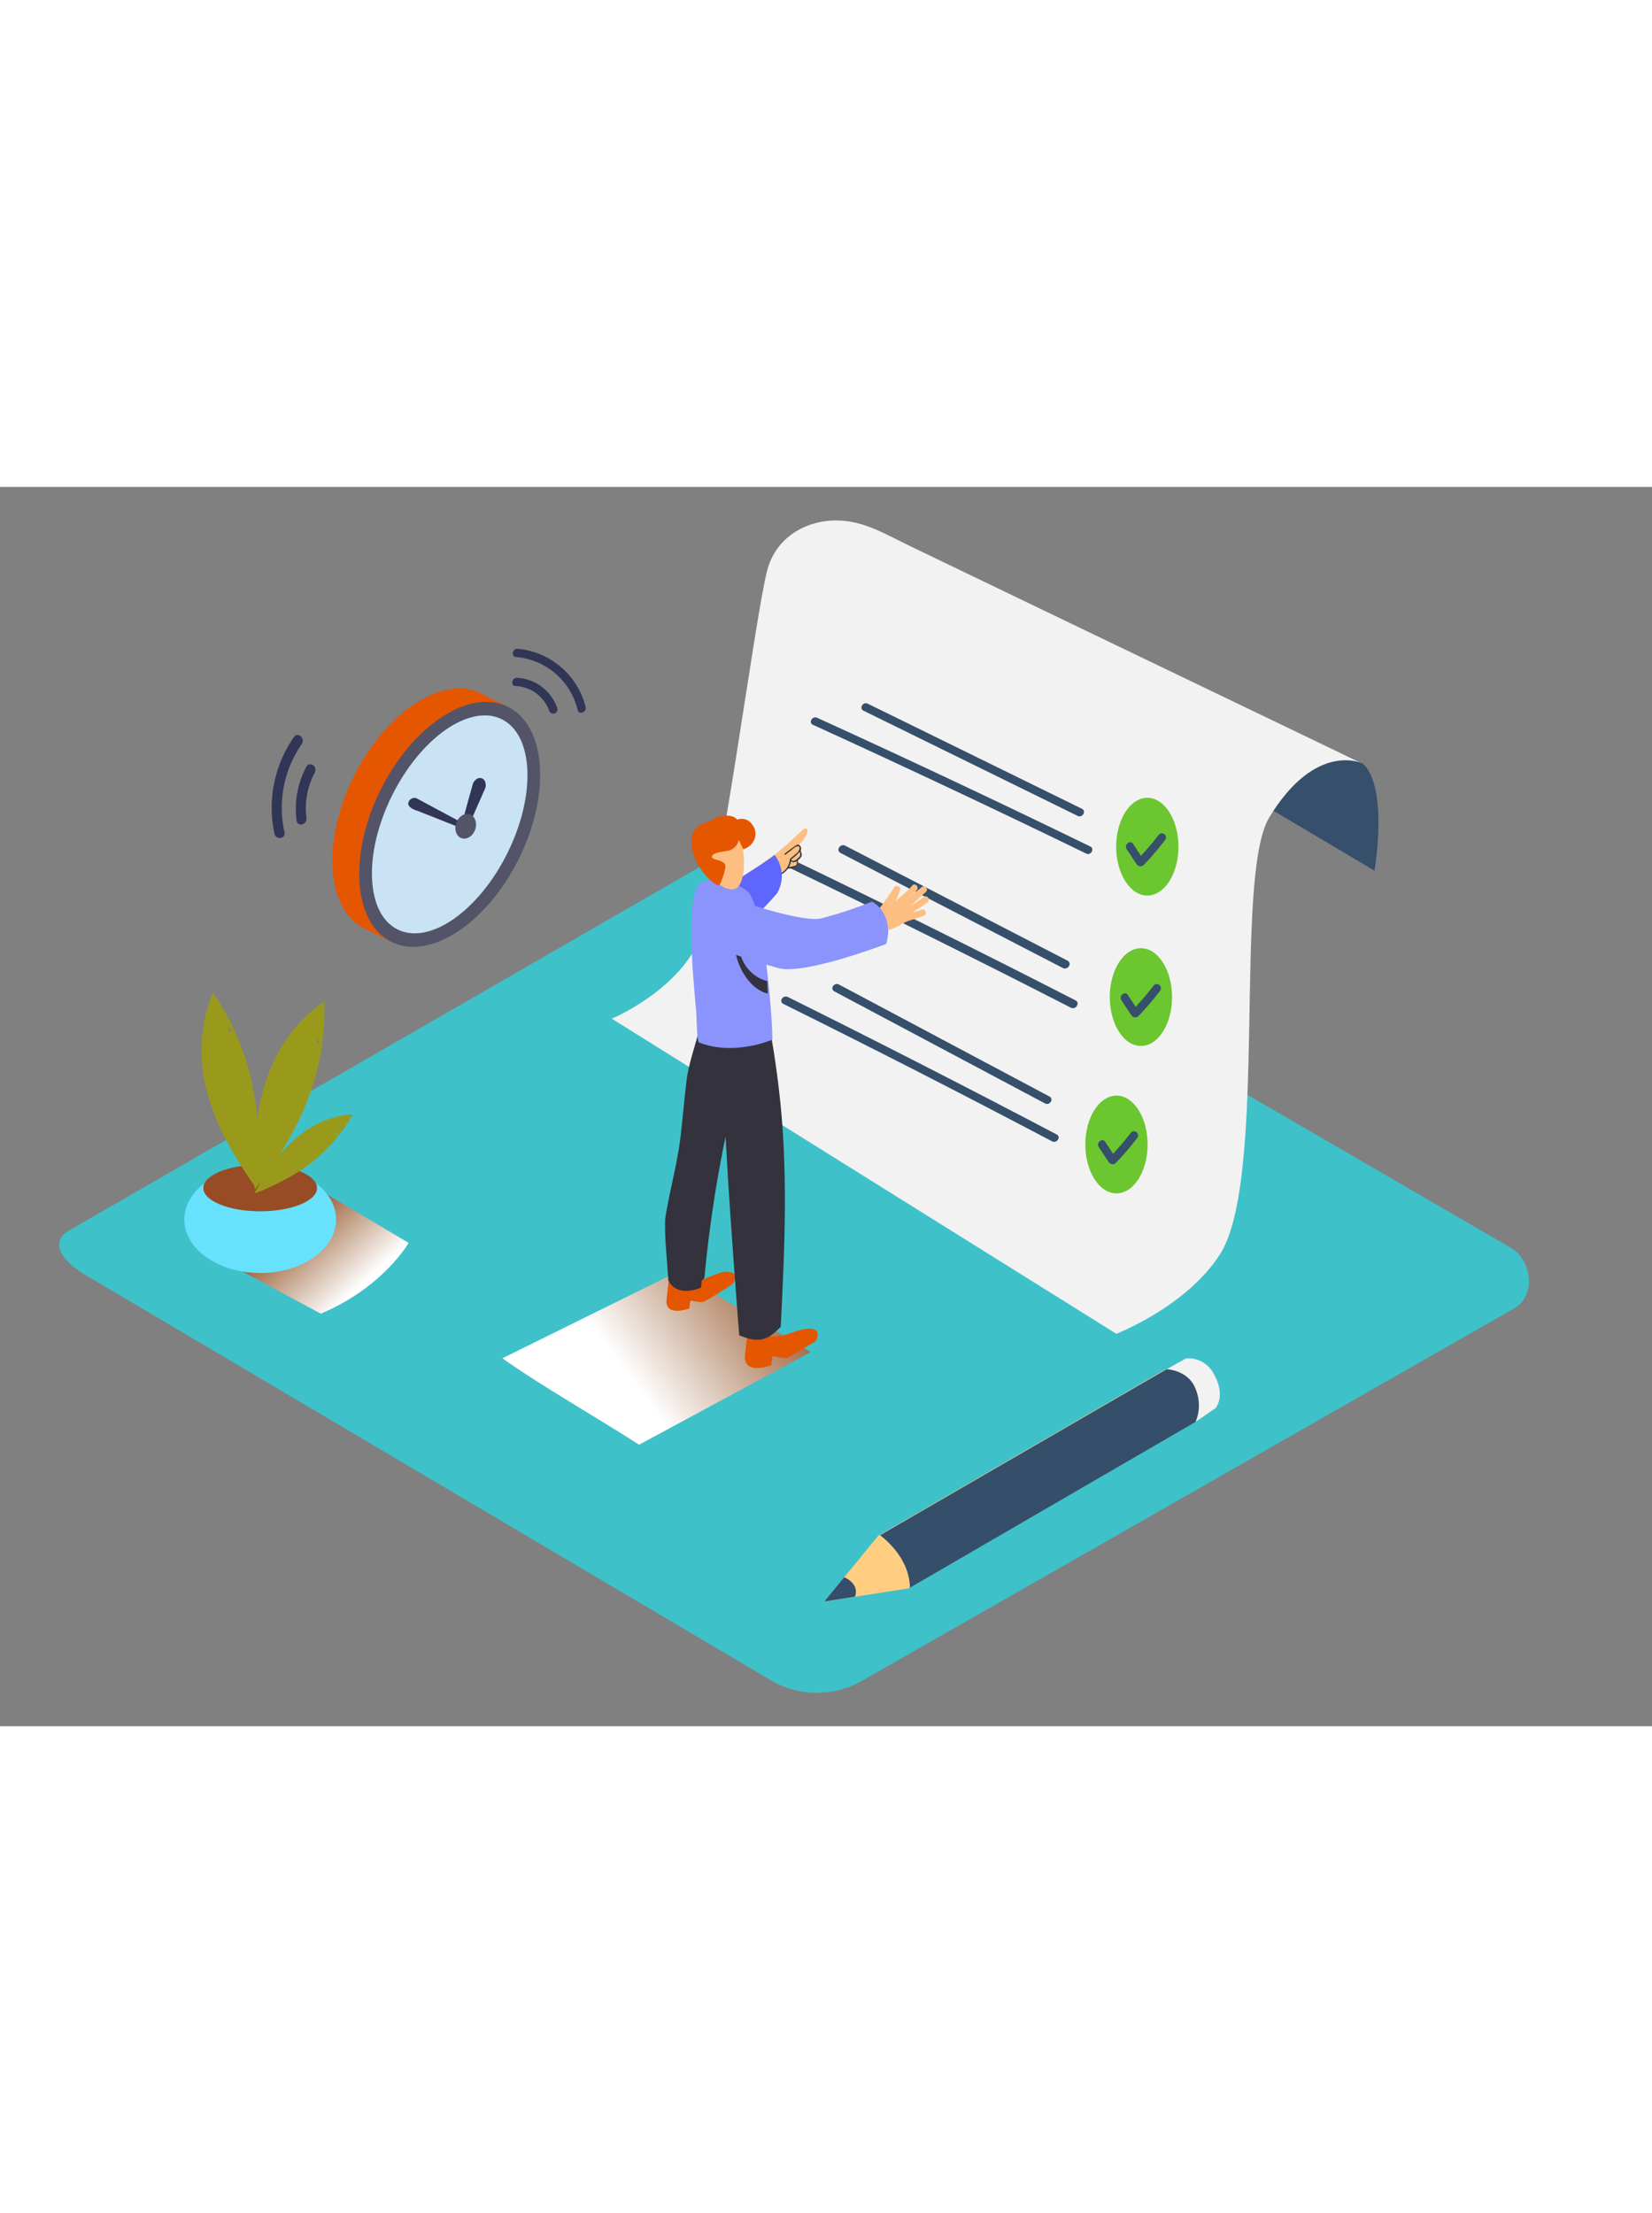 <svg xmlns="http://www.w3.org/2000/svg" xmlns:xlink="http://www.w3.org/1999/xlink" viewBox="0 0 400 300" data-imageid="reminder-note-5" imageName="Reminder Note" class="illustrations_image" style="width: 224px;"><rect x="0" y="0" width="400" height="300" fill="#808080" stroke="none"/><defs><linearGradient id="linear-gradient" x1="1880.7" y1="173.19" x2="1860.82" y2="194.99" gradientTransform="matrix(-1, 0, 0, 1, 1946.37, 0)" gradientUnits="userSpaceOnUse"><stop offset="0" stop-color="#78b46a"/><stop offset="0.03" stop-color="#7f3500"/><stop offset="1" stop-color="#fff"/></linearGradient><linearGradient id="linear-gradient-2" x1="209.64" y1="181.59" x2="255.19" y2="215.16" gradientTransform="matrix(-1, 0, 0, 1, 407.43, 0)" xlink:href="#linear-gradient"/></defs><title>HA</title><g style="isolation:isolate"><g id="Layer_2" data-name="Layer 2"><path d="M329.83,66.91s6.26,3.47,3,26l-38-22.52S310.38,56,329.83,66.91Z" fill="#364f6b"/><path d="M187,289.08l-165.77-98c-5.28-3-9.8-7.83-4.66-11L182.92,84.22c2.5-1.55,6.29-2.56,8.82-1.09l174,101c5.28,3.06,6.22,11.63.94,14.69L208.83,288.93A22,22,0,0,1,187,289.08Z" fill="#3fc1c9"/><path d="M329.83,66.91S318.56,61.5,307.33,80c-8.78,14.49-.19,87.68-12,105.86C287.19,198.49,270.3,205,270.3,205L148.13,128.72s15.4-6.33,21.2-18.91c4.88-10.57,13.37-78,16.45-89.67,2.1-7.94,9.48-12.29,17.43-12,6.23.2,11.54,3.49,17,6.12l34,16.36,70.43,33.85Z" fill="#f2f2f2"/><path d="M79.13,171.25,98.94,183s-6.14,10.77-21.27,17.13L54.59,187.71" fill="url(#linear-gradient)" style="mix-blend-mode:multiply"/><ellipse cx="63.01" cy="177.35" rx="18.38" ry="12.94" fill="#68e1fd" class="target-color"/><ellipse cx="63" cy="169.71" rx="13.77" ry="5.64" fill="#974c26"/><path d="M62.49,160.3c0-2.54-.09-5.09-.29-7.62q-.08-1-.18-2c0-.11-.1-.9-.15-1.3s-.2-1.36-.2-1.32q-.13-.77-.27-1.55a60.69,60.69,0,0,0-9.83-24,35.15,35.15,0,0,0-2.73,14.07c0,1.4.11,2.79.23,4.18,0,.37,0,.53,0,.59s0-.08.06.24c.12.68.24,1.37.38,2a55.55,55.55,0,0,0,2.18,7.63,46.39,46.39,0,0,0,3,6.65c1.25,2.4,2.61,4.74,4.07,7,1.14,1.78,2.22,3.38,3.31,4.9C62.33,166.67,62.49,163.49,62.49,160.3Zm-7.23-28.58a2.29,2.29,0,0,0-.06-1h0q.53.54,1,1.11A3.15,3.15,0,0,0,55.26,131.73Z" fill="#999a1c"/><path d="M67.23,162.27c1.38-2.14,2.68-4.33,3.88-6.57q.47-.87.92-1.76l.58-1.17.55-1.22q.31-.72.61-1.45a60.69,60.69,0,0,0,4.72-25.53,35.15,35.15,0,0,0-9.91,10.36c-.75,1.18-1.41,2.4-2.07,3.64l-.28.52s.05-.07-.08.23c-.27.64-.54,1.28-.79,1.93a55.55,55.55,0,0,0-2.29,7.59,46.39,46.39,0,0,0-1.1,7.2c-.25,2.7-.36,5.4-.37,8.11,0,2.12,0,4,.13,5.91C63.66,167.54,65.51,164.95,67.23,162.27Zm9.36-28a2.29,2.29,0,0,0,.48-.87h0q.15.74.27,1.49A3.15,3.15,0,0,0,76.59,134.32Z" fill="#999a1c"/><path d="M67.13,168.61q2.15-1.06,4.21-2.29l1.06-.65.69-.45.69-.48.79-.58a38.17,38.17,0,0,0,10.79-12.25,22.1,22.1,0,0,0-8.69,2.39c-.78.4-1.54.84-2.29,1.3l-.32.19s0,0-.12.1c-.35.26-.7.52-1,.79A34.94,34.94,0,0,0,69.22,160a29.17,29.17,0,0,0-2.92,3.53c-1,1.37-1.94,2.8-2.82,4.26-.69,1.14-1.29,2.2-1.84,3.23C63.5,170.3,65.33,169.49,67.13,168.61Zm14.08-12.06a1.44,1.44,0,0,0,.54-.31h0q-.16.45-.33.89A2,2,0,0,0,81.21,156.54Z" fill="#999a1c"/><path d="M62.49,160.3c0-2.54-.09-5.09-.29-7.62q-.08-1-.18-2c0-.11-.1-.9-.15-1.3s-.2-1.36-.2-1.32q-.13-.77-.27-1.55a60.69,60.69,0,0,0-9.83-24,35.15,35.15,0,0,0-2.73,14.07c0,1.4.11,2.79.23,4.18,0,.37,0,.53,0,.59s0-.08.06.24c.12.68.24,1.37.38,2a55.55,55.55,0,0,0,2.18,7.63,46.39,46.39,0,0,0,3,6.65c1.25,2.4,2.61,4.74,4.07,7,1.14,1.78,2.22,3.38,3.31,4.9C62.33,166.67,62.49,163.49,62.49,160.3Zm-7.23-28.58a2.29,2.29,0,0,0-.06-1h0q.53.54,1,1.11A3.15,3.15,0,0,0,55.26,131.73Z" fill="#999a1c"/><path d="M67.23,162.27c1.38-2.14,2.68-4.33,3.88-6.57q.47-.87.92-1.76l.58-1.17.55-1.22q.31-.72.61-1.45a60.69,60.69,0,0,0,4.72-25.53,35.15,35.15,0,0,0-9.91,10.36c-.75,1.18-1.41,2.4-2.07,3.64l-.28.52s.05-.07-.08.23c-.27.64-.54,1.28-.79,1.93a55.55,55.55,0,0,0-2.29,7.59,46.39,46.39,0,0,0-1.1,7.2c-.25,2.7-.36,5.4-.37,8.11,0,2.12,0,4,.13,5.91C63.66,167.54,65.51,164.95,67.23,162.27Zm9.36-28a2.29,2.29,0,0,0,.48-.87h0q.15.74.27,1.49A3.15,3.15,0,0,0,76.59,134.32Z" fill="#999a1c"/><path d="M67.13,168.61q2.15-1.06,4.21-2.29l1.06-.65.69-.45.69-.48.79-.58a38.17,38.17,0,0,0,10.79-12.25,22.1,22.1,0,0,0-8.69,2.39c-.78.4-1.54.84-2.29,1.3l-.32.19s0,0-.12.1c-.35.26-.7.52-1,.79A34.94,34.94,0,0,0,69.22,160a29.17,29.17,0,0,0-2.92,3.53c-1,1.37-1.94,2.8-2.82,4.26-.69,1.14-1.29,2.2-1.84,3.23C63.5,170.3,65.33,169.49,67.13,168.61Zm14.08-12.06a1.44,1.44,0,0,0,.54-.31h0q-.16.45-.33.89A2,2,0,0,0,81.21,156.54Z" fill="#999a1c"/><path d="M121.65,210.93l42.51-21,32.13,19.51-41.55,22.41C145.36,225.78,130.75,217.43,121.65,210.93Z" fill="url(#linear-gradient-2)" style="mix-blend-mode:multiply"/><path d="M282.48,213.59l4.68-2.63a6.94,6.94,0,0,1,6.77,3.82c3,5.4.35,8.25.35,8.25l-4.8,3.29" fill="#f2f2f2"/><path d="M199.59,269.8l13.06-15.92,69.59-40.29s5.25.16,7,4.78a10.26,10.26,0,0,1,0,8l-69.43,40.29Z" fill="#ffce81"/><path d="M289.49,218.36c-1.75-4.62-7-4.78-7-4.78L213.1,253.75c4.05,3.15,7.15,7.66,7.22,12.71l69.17-40.14A10.26,10.26,0,0,0,289.49,218.36Z" fill="#354e6a"/><path d="M199.59,269.8l4.81-5.87s3.79,1.45,2.63,4.7Z" fill="#354e6a"/><ellipse cx="277.8" cy="87.09" rx="7.54" ry="11.83" fill="#6bc630"/><path d="M280.6,84.17c-1.36,1.79-2.82,3.49-4.34,5.14l-1.89-2.88c-.71-1.07-2.27.18-1.57,1.25l2.27,3.45s.05,0,.08.08a1.12,1.12,0,0,0,1.79.3,69.23,69.23,0,0,0,5.25-6.15A1,1,0,0,0,280.6,84.17Z" fill="#364f6b"/><ellipse cx="276.25" cy="123.5" rx="7.54" ry="11.83" fill="#6bc630"/><path d="M279.33,120.72c-1.36,1.79-2.82,3.49-4.34,5.14L273.1,123c-.71-1.07-2.27.18-1.57,1.25l2.27,3.45s.05,0,.08.08a1.12,1.12,0,0,0,1.79.3,69.23,69.23,0,0,0,5.25-6.15A1,1,0,0,0,279.33,120.72Z" fill="#364f6b"/><ellipse cx="270.33" cy="159.18" rx="7.54" ry="11.83" fill="#6bc630"/><path d="M273.85,156.29c-1.36,1.79-2.82,3.49-4.34,5.14l-1.89-2.88c-.71-1.07-2.27.18-1.57,1.25l2.27,3.45s.05,0,.08.08a1.12,1.12,0,0,0,1.79.3,69.23,69.23,0,0,0,5.25-6.15A1,1,0,0,0,273.85,156.29Z" fill="#364f6b"/><path d="M262,77.93,210.11,52.48c-1.15-.56-2.2,1.14-1,1.71l51.85,25.46C262.06,80.2,263.11,78.5,262,77.93Z" fill="#364f6b"/><path d="M264,87.05q-32.87-16-66.14-31.16c-1.16-.53-2.21,1.17-1,1.71q33.26,15.17,66.14,31.16C264.09,89.32,265.14,87.62,264,87.05Z" fill="#364f6b"/><path d="M258.48,114.68,204.65,86.85c-1.19-.62-2.33,1.15-1.13,1.77l53.83,27.84C258.54,117.07,259.68,115.3,258.48,114.68Z" fill="#364f6b"/><path d="M260.41,124.29q-34.13-17.49-68.69-34.13c-1.2-.58-2.35,1.18-1.13,1.77q34.56,16.64,68.69,34.13C260.47,126.67,261.61,124.91,260.41,124.29Z" fill="#364f6b"/><path d="M254.12,147.57l-51-27.12c-1.13-.6-2.24,1.07-1.1,1.67l51,27.12C254.15,149.84,255.25,148.18,254.12,147.57Z" fill="#364f6b"/><path d="M255.85,156.75q-32.34-17-65.1-33.28c-1.14-.57-2.25,1.1-1.1,1.67q32.75,16.23,65.1,33.28C255.88,159,257,157.35,255.85,156.75Z" fill="#364f6b"/><path d="M168,192.78s6.05-2.69,7.51-2.8,3.89.39,1.77,3.06c0,0-6.36,4.16-7.2,4.29s-2.88-.51-2.93-.29-.24,1.83-.24,1.83-5.32,2-5.55-1.53c0-.46.77-7.07.77-7.07" fill="#e55600"/><path d="M161.06,177.19c1.05-6.84,3-13.47,3.78-20.39.5-4.35.86-8.73,1.4-13.08s2.16-8.56,3.2-12.87a.47.47,0,0,0-.22-.53c0-.15.09-.3.14-.45.54-.51,1.09-1,1.62-1.46l7.44,5s0,4.55-.28,11.16c-.86,3.85-1.52,7.28-2.5,10.93a1,1,0,0,1,.23.87,309,309,0,0,0-5.28,34.8,1,1,0,0,1-.66.87l-.21,1.8c-6.47,2.5-7.89-1.85-7.89-1.85s-.29-3.71-.66-8.85C161.05,181.14,161,179.16,161.06,177.19Z" fill="#34323d"/><path d="M206.93,105.89l.17.06a.83.83,0,0,1,.38-1.29c.36-.12.73-.22,1.1-.34a.73.73,0,0,1,.1-.12,2.25,2.25,0,0,1,.39-.28.71.71,0,0,1,.6-.32l.28,0c.31-.07.63-.13,1-.2l1.13-.25a.81.81,0,0,1,.16-.28,50.51,50.51,0,0,0,4.25-5.93c.46-.7,1.76-.28,1.44.6a17.19,17.19,0,0,1-1.15,2.88c1.67-1.7,2.58-2.08,4.1-3.92.65-.78,1.75.34,1.11,1.11-.39.47-1.93,1.66-2.32,2.12.75-.69,2.65-2.11,3.41-2.79s1.87.44,1.11,1.11q-1.82,1.62-3.59,3.29c1.07-.66,2.12-1.35,3.14-2.09.82-.6,1.6.77.79,1.36-1.17.85-2.38,1.64-3.62,2.38a15.91,15.91,0,0,0,2.3-.66c.94-.37,1.35,1.15.42,1.52-.77.3-1.57.55-2.36.8l-1.19.38a4.77,4.77,0,0,0-1.32.58,17.41,17.41,0,0,1-5,2.09l-.33.2a.69.69,0,0,1-.68,0,11.48,11.48,0,0,1-6.24-.5C205.58,107.06,206,105.54,206.93,105.89Z" fill="#fcbf81"/><path d="M183.83,93.15a8.71,8.71,0,0,1,.94-.9.13.13,0,0,0,0,.07.15.15,0,0,0,.25.14l.62-.47a.76.76,0,0,0-.07.24.65.65,0,0,0,.51.72.64.64,0,0,0,.82-.57l.26-.15a.65.65,0,0,0,0,.2.57.57,0,0,0,.8.53l.27-.12a.47.47,0,0,0,.35.14,14.62,14.62,0,0,0,1.76-.08.25.25,0,0,1,.06-.41,16.32,16.32,0,0,1,2.33-.63h.09l.06-.05a2.23,2.23,0,0,0,.43-1.54,1.75,1.75,0,0,0,.83-1.27.27.27,0,0,1-.12-.11,1.21,1.21,0,0,1-.14-.37,1.69,1.69,0,0,1-.09-.58.23.23,0,0,1,.16-.21c-.13-.41-.3-.82-.46-1.19a6.52,6.52,0,0,0,2.06-3.16.56.56,0,0,0-.89-.6,11.82,11.82,0,0,0-1.07,1,.47.47,0,0,0-.21.11,69.23,69.23,0,0,1-5.64,5c-.33.26-4.22,2.94-4,3.13C183.66,92.07,179.75,96.25,183.83,93.15Zm2.09-1,0,0a.15.15,0,0,0,.21.09h0a.58.58,0,0,0,.42.25.36.36,0,0,1-.67-.29Z" fill="#fcbf81"/><path d="M184.52,92.11a6.07,6.07,0,0,0,2-1.1,1.17,1.17,0,0,1,1.67.11,6.84,6.84,0,0,0,.37-.85,1.23,1.23,0,0,1,2.32.8,6,6,0,0,1-2.07,3,10,10,0,0,1-3.31,1.33A1.26,1.26,0,0,1,184,93.87l-.07-.12A1.24,1.24,0,0,1,184.52,92.11Z" fill="#fcbf81"/><path d="M187.91,94.31a5,5,0,0,0,2.93-2,.14.14,0,0,0,.17.11l1.14-.29a2.29,2.29,0,0,0,.67-.24c.49-.31.35-.91.35-1.41a.15.15,0,0,0,0-.09l.2-.17a2.1,2.1,0,0,0,.75-1c.08-.42-.2-.82-.26-1.23a1,1,0,0,0-.19-1.17c-.41-.4-.82-.12-1.21.15q-1.26.86-2.46,1.81c-.16.12,0,.35.2.23q.65-.51,1.32-1a5.78,5.78,0,0,1,1.39-1c1.24-.23.53,1.12.24,1.43s-.37.34-.56.5L191.31,90l0,0a.14.14,0,0,0-.05.11A4.31,4.31,0,0,1,187.85,94C187.66,94.06,187.72,94.36,187.91,94.31Zm3.77-4a.14.14,0,0,0-.16,0s0-.07,0-.1a11.66,11.66,0,0,0,2.1-1.91c0,.12.08.23.12.36a.93.93,0,0,1-.29,1C193.1,90,192.18,90.93,191.67,90.35ZM191,92.07a4.29,4.29,0,0,0,.53-1.48c.41.42.94.25,1.39,0a3.38,3.38,0,0,1,0,.64c0,.32-.25.45-.54.53C191.89,91.85,191.42,92,191,92.07Z" fill="#34323d"/><path d="M170.16,100.63c.48-.75,16.39-10.38,17.36-11.58a8.31,8.31,0,0,1,.62,9.35s-8.92,10.45-13.56,11.38" fill="#5f66fc"/><path d="M181.25,202.73l3.6,1.29a2,2,0,0,0,1.45,1.32.8.8,0,0,0,.5.28,9.42,9.42,0,0,0,4.27-.69c1.72-.54,8.44-3.11,6.58,1.71-1.23.86-2.6,1.61-3.85,2.37-.71.43-1.41.86-2.14,1.26a4.25,4.25,0,0,1-1.26.58c-1,.15-3.31-.58-3.37-.33s-.28,2.1-.28,2.1-6.12,2.34-6.39-1.76C180.33,210.32,181.25,202.73,181.25,202.73Z" fill="#e55600"/><path d="M176.19,165.95c-.75-12.09-1.16-24.26-3.72-36.14-.11-3.09-2.11-1.12-2-2.34,1.09-9.95,15.58,1.89,15.58,1.89.59.48.66,3.53.78,4.22q1,5.73,1.68,11.5c2.4,19.42,1.51,38.75.53,58.23-3.08,3.15-5.09,4.09-10.05,2.06-1-12.75-1.93-25.5-2.75-38.27Z" fill="#34323d"/><path d="M168,120.22a126.13,126.13,0,0,1-.39-18c.11-1.57.54-5.43,2.11-6.34,3.45-2,8.25-.21,11.16,1.93,3.88,2.86,6.12,29.46,6.13,36-5.34,2.11-12.32,2.91-17.78.65-.48-.2-.59-6.73-.66-7.54C168.36,124.73,168.16,122.48,168,120.22Z" fill="#8b93fc"/><path d="M179,111.55a9.22,9.22,0,0,0,6.78,8.1c0,.37.12,2.67.15,3-4.36-1-7.57-6.51-8-11.14C177.88,110.85,179,110.85,179,111.55Z" fill="#34323d"/><path d="M179.16,84.49c.34.16,2,7.61.06,11.58s-8.26-1.69-9.44-5.21S172.77,81.48,179.16,84.49Z" fill="#fcbf81"/><path d="M178.89,85.44a3.36,3.36,0,0,1-2.56,2.63c-2.13.36-3.87.54-3.94,1.48s3.62.55,3.23,2.66a16,16,0,0,1-1.36,4.09c-.41,1-5.78-3.3-6.73-9.07S171.78,81,172,81a5.09,5.09,0,0,1,3.48-1.44c2.52-.07,3,1,3,1A3,3,0,0,1,182,81.58c1.89,2.19.71,5.31-2.05,6.15Z" fill="#e55600"/><path d="M180.62,100.73s13.65,4.62,18.07,3.76a99,99,0,0,0,12.45-4.11c3.55,2,4.63,6.45,3.42,10.27-5.19,1.92-20.61,7.33-26.08,5.83-6.62-1.81-14-4.5-14-4.5S167.32,107.27,180.62,100.73Z" fill="#8b93fc"/><polygon points="87.33 106.38 94.79 110.14 91.73 105.51 87.33 106.38" fill="#e55600"/><polygon points="115.71 49.66 122.99 53.23 117 53.83 115.71 49.66" fill="#e55600"/><ellipse cx="102.38" cy="78.46" rx="31.76" ry="18.7" transform="translate(-13.38 135.36) rotate(-63.64)" fill="#e55600"/><ellipse cx="108.89" cy="81.68" rx="31.76" ry="18.7" transform="translate(-12.65 142.99) rotate(-63.64)" fill="#535468"/><ellipse cx="108.89" cy="81.68" rx="28.4" ry="15.61" transform="translate(-12.65 142.99) rotate(-63.64)" fill="#c9e2f4"/><path d="M113.85,81.19l3.7-8.39s.39-1.78-.9-2.25-2.11,1.16-2.11,1.16L112,80.87" fill="#313556"/><path d="M112,81.36l-11.06-5.94a1.09,1.09,0,0,0-.64-.13,1.54,1.54,0,0,0-1.42,1.14c-.32,1.28,2.08,1.93,2.08,1.93l10.12,4" fill="#313556"/><ellipse cx="112.77" cy="82.16" rx="3.05" ry="2.43" transform="translate(-2.51 160.77) rotate(-70.37)" fill="#535468"/><path d="M134.92,53.52a10.94,10.94,0,0,0-9.69-7.31c-1.32-.06-1.7,2-.37,2a9,9,0,0,1,8.12,6A1,1,0,0,0,134.92,53.52Z" fill="#313556"/><path d="M125.36,39.19c-1.32-.13-1.7,1.91-.37,2A16.74,16.74,0,0,1,139.86,54c.33,1.29,2.27.55,1.94-.73A18.71,18.71,0,0,0,125.36,39.19Z" fill="#313556"/><path d="M71.17,60.57a29.83,29.83,0,0,0-4.73,23.31c.34,1.66,2.78,1.38,2.43-.31a27.08,27.08,0,0,1,4.18-21.31C74,60.89,72.12,59.19,71.17,60.57Z" fill="#313556"/><path d="M74.16,67.79a21.5,21.5,0,0,0-2.34,12.95c.21,1.71,2.58,1,2.38-.66a18.22,18.22,0,0,1,2-10.88C77,67.7,75,66.29,74.16,67.79Z" fill="#313556"/></g></g></svg>